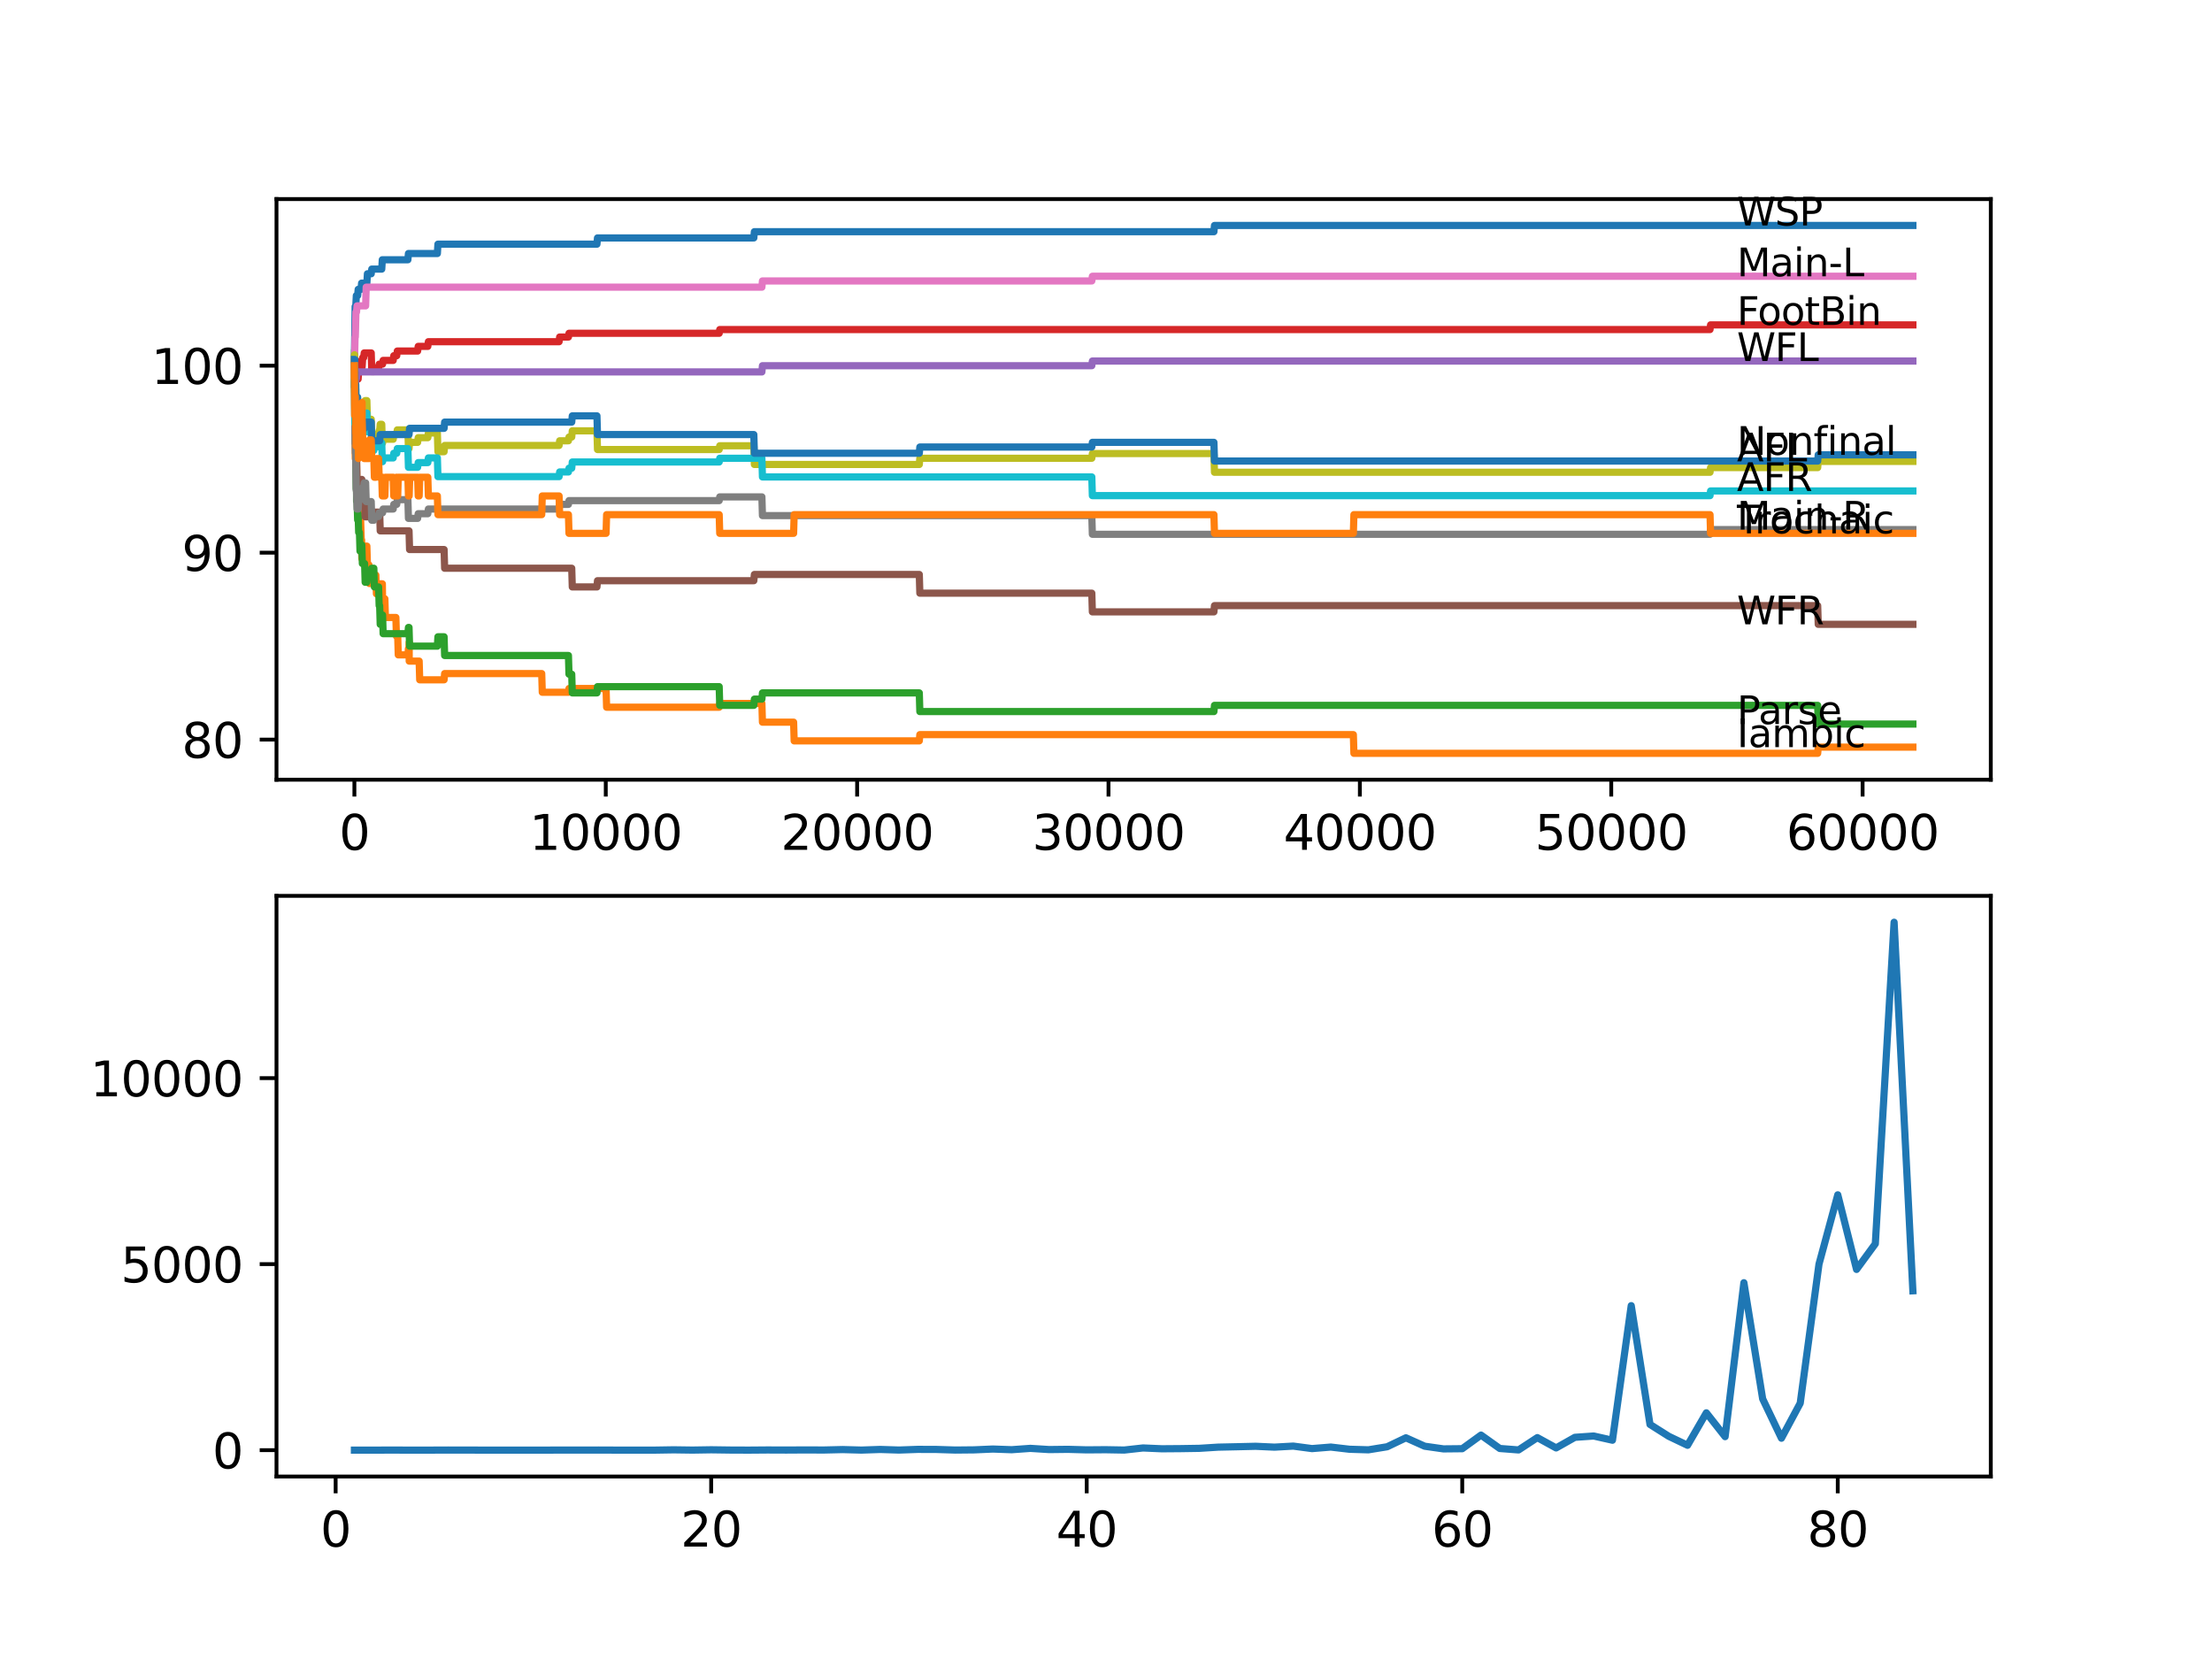 <?xml version="1.0" encoding="utf-8" standalone="no"?>
<!DOCTYPE svg PUBLIC "-//W3C//DTD SVG 1.1//EN"
  "http://www.w3.org/Graphics/SVG/1.1/DTD/svg11.dtd">
<svg xmlns:xlink="http://www.w3.org/1999/xlink" width="460.8pt" height="345.6pt" viewBox="0 0 460.8 345.6" xmlns="http://www.w3.org/2000/svg" version="1.1">
 <defs>
  <style type="text/css">*{stroke-linejoin: round; stroke-linecap: butt}</style>
 </defs>
 <g id="figure_1">
  <g id="patch_1">
   <path d="M 0 345.6 
L 460.8 345.6 
L 460.8 0 
L 0 0 
z
" style="fill: #ffffff"/>
  </g>
  <g id="axes_1">
   <g id="patch_2">
    <path d="M 57.6 162.432 
L 414.72 162.432 
L 414.72 41.472 
L 57.6 41.472 
z
" style="fill: #ffffff"/>
   </g>
   <g id="matplotlib.axis_1">
    <g id="xtick_1">
     <g id="line2d_1">
      <defs>
       <path id="m60eda8f22d" d="M 0 0 
L 0 3.5 
" style="stroke: #000000; stroke-width: 0.8"/>
      </defs>
      <g>
       <use xlink:href="#m60eda8f22d" x="73.827" y="162.432" style="stroke: #000000; stroke-width: 0.8"/>
      </g>
     </g>
     <g id="text_1">
      <!-- 0 -->
      <g transform="translate(70.646 177.03)scale(0.1 -0.1)">
       <defs>
        <path id="DejaVuSans-30" d="M 2034 4250 
Q 1547 4250 1301 3770 
Q 1056 3291 1056 2328 
Q 1056 1369 1301 889 
Q 1547 409 2034 409 
Q 2525 409 2770 889 
Q 3016 1369 3016 2328 
Q 3016 3291 2770 3770 
Q 2525 4250 2034 4250 
z
M 2034 4750 
Q 2819 4750 3233 4129 
Q 3647 3509 3647 2328 
Q 3647 1150 3233 529 
Q 2819 -91 2034 -91 
Q 1250 -91 836 529 
Q 422 1150 422 2328 
Q 422 3509 836 4129 
Q 1250 4750 2034 4750 
z
" transform="scale(0.016)"/>
       </defs>
       <use xlink:href="#DejaVuSans-30"/>
      </g>
     </g>
    </g>
    <g id="xtick_2">
     <g id="line2d_2">
      <g>
       <use xlink:href="#m60eda8f22d" x="126.192" y="162.432" style="stroke: #000000; stroke-width: 0.8"/>
      </g>
     </g>
     <g id="text_2">
      <!-- 10000 -->
      <g transform="translate(110.286 177.03)scale(0.1 -0.1)">
       <defs>
        <path id="DejaVuSans-31" d="M 794 531 
L 1825 531 
L 1825 4091 
L 703 3866 
L 703 4441 
L 1819 4666 
L 2450 4666 
L 2450 531 
L 3481 531 
L 3481 0 
L 794 0 
L 794 531 
z
" transform="scale(0.016)"/>
       </defs>
       <use xlink:href="#DejaVuSans-31"/>
       <use xlink:href="#DejaVuSans-30" x="63.623"/>
       <use xlink:href="#DejaVuSans-30" x="127.246"/>
       <use xlink:href="#DejaVuSans-30" x="190.869"/>
       <use xlink:href="#DejaVuSans-30" x="254.492"/>
      </g>
     </g>
    </g>
    <g id="xtick_3">
     <g id="line2d_3">
      <g>
       <use xlink:href="#m60eda8f22d" x="178.556" y="162.432" style="stroke: #000000; stroke-width: 0.8"/>
      </g>
     </g>
     <g id="text_3">
      <!-- 20000 -->
      <g transform="translate(162.65 177.03)scale(0.1 -0.1)">
       <defs>
        <path id="DejaVuSans-32" d="M 1228 531 
L 3431 531 
L 3431 0 
L 469 0 
L 469 531 
Q 828 903 1448 1529 
Q 2069 2156 2228 2338 
Q 2531 2678 2651 2914 
Q 2772 3150 2772 3378 
Q 2772 3750 2511 3984 
Q 2250 4219 1831 4219 
Q 1534 4219 1204 4116 
Q 875 4013 500 3803 
L 500 4441 
Q 881 4594 1212 4672 
Q 1544 4750 1819 4750 
Q 2544 4750 2975 4387 
Q 3406 4025 3406 3419 
Q 3406 3131 3298 2873 
Q 3191 2616 2906 2266 
Q 2828 2175 2409 1742 
Q 1991 1309 1228 531 
z
" transform="scale(0.016)"/>
       </defs>
       <use xlink:href="#DejaVuSans-32"/>
       <use xlink:href="#DejaVuSans-30" x="63.623"/>
       <use xlink:href="#DejaVuSans-30" x="127.246"/>
       <use xlink:href="#DejaVuSans-30" x="190.869"/>
       <use xlink:href="#DejaVuSans-30" x="254.492"/>
      </g>
     </g>
    </g>
    <g id="xtick_4">
     <g id="line2d_4">
      <g>
       <use xlink:href="#m60eda8f22d" x="230.921" y="162.432" style="stroke: #000000; stroke-width: 0.8"/>
      </g>
     </g>
     <g id="text_4">
      <!-- 30000 -->
      <g transform="translate(215.015 177.03)scale(0.1 -0.1)">
       <defs>
        <path id="DejaVuSans-33" d="M 2597 2516 
Q 3050 2419 3304 2112 
Q 3559 1806 3559 1356 
Q 3559 666 3084 287 
Q 2609 -91 1734 -91 
Q 1441 -91 1130 -33 
Q 819 25 488 141 
L 488 750 
Q 750 597 1062 519 
Q 1375 441 1716 441 
Q 2309 441 2620 675 
Q 2931 909 2931 1356 
Q 2931 1769 2642 2001 
Q 2353 2234 1838 2234 
L 1294 2234 
L 1294 2753 
L 1863 2753 
Q 2328 2753 2575 2939 
Q 2822 3125 2822 3475 
Q 2822 3834 2567 4026 
Q 2313 4219 1838 4219 
Q 1578 4219 1281 4162 
Q 984 4106 628 3988 
L 628 4550 
Q 988 4650 1302 4700 
Q 1616 4750 1894 4750 
Q 2613 4750 3031 4423 
Q 3450 4097 3450 3541 
Q 3450 3153 3228 2886 
Q 3006 2619 2597 2516 
z
" transform="scale(0.016)"/>
       </defs>
       <use xlink:href="#DejaVuSans-33"/>
       <use xlink:href="#DejaVuSans-30" x="63.623"/>
       <use xlink:href="#DejaVuSans-30" x="127.246"/>
       <use xlink:href="#DejaVuSans-30" x="190.869"/>
       <use xlink:href="#DejaVuSans-30" x="254.492"/>
      </g>
     </g>
    </g>
    <g id="xtick_5">
     <g id="line2d_5">
      <g>
       <use xlink:href="#m60eda8f22d" x="283.285" y="162.432" style="stroke: #000000; stroke-width: 0.8"/>
      </g>
     </g>
     <g id="text_5">
      <!-- 40000 -->
      <g transform="translate(267.379 177.03)scale(0.1 -0.1)">
       <defs>
        <path id="DejaVuSans-34" d="M 2419 4116 
L 825 1625 
L 2419 1625 
L 2419 4116 
z
M 2253 4666 
L 3047 4666 
L 3047 1625 
L 3713 1625 
L 3713 1100 
L 3047 1100 
L 3047 0 
L 2419 0 
L 2419 1100 
L 313 1100 
L 313 1709 
L 2253 4666 
z
" transform="scale(0.016)"/>
       </defs>
       <use xlink:href="#DejaVuSans-34"/>
       <use xlink:href="#DejaVuSans-30" x="63.623"/>
       <use xlink:href="#DejaVuSans-30" x="127.246"/>
       <use xlink:href="#DejaVuSans-30" x="190.869"/>
       <use xlink:href="#DejaVuSans-30" x="254.492"/>
      </g>
     </g>
    </g>
    <g id="xtick_6">
     <g id="line2d_6">
      <g>
       <use xlink:href="#m60eda8f22d" x="335.65" y="162.432" style="stroke: #000000; stroke-width: 0.8"/>
      </g>
     </g>
     <g id="text_6">
      <!-- 50000 -->
      <g transform="translate(319.744 177.03)scale(0.1 -0.1)">
       <defs>
        <path id="DejaVuSans-35" d="M 691 4666 
L 3169 4666 
L 3169 4134 
L 1269 4134 
L 1269 2991 
Q 1406 3038 1543 3061 
Q 1681 3084 1819 3084 
Q 2600 3084 3056 2656 
Q 3513 2228 3513 1497 
Q 3513 744 3044 326 
Q 2575 -91 1722 -91 
Q 1428 -91 1123 -41 
Q 819 9 494 109 
L 494 744 
Q 775 591 1075 516 
Q 1375 441 1709 441 
Q 2250 441 2565 725 
Q 2881 1009 2881 1497 
Q 2881 1984 2565 2268 
Q 2250 2553 1709 2553 
Q 1456 2553 1204 2497 
Q 953 2441 691 2322 
L 691 4666 
z
" transform="scale(0.016)"/>
       </defs>
       <use xlink:href="#DejaVuSans-35"/>
       <use xlink:href="#DejaVuSans-30" x="63.623"/>
       <use xlink:href="#DejaVuSans-30" x="127.246"/>
       <use xlink:href="#DejaVuSans-30" x="190.869"/>
       <use xlink:href="#DejaVuSans-30" x="254.492"/>
      </g>
     </g>
    </g>
    <g id="xtick_7">
     <g id="line2d_7">
      <g>
       <use xlink:href="#m60eda8f22d" x="388.014" y="162.432" style="stroke: #000000; stroke-width: 0.8"/>
      </g>
     </g>
     <g id="text_7">
      <!-- 60000 -->
      <g transform="translate(372.108 177.03)scale(0.1 -0.1)">
       <defs>
        <path id="DejaVuSans-36" d="M 2113 2584 
Q 1688 2584 1439 2293 
Q 1191 2003 1191 1497 
Q 1191 994 1439 701 
Q 1688 409 2113 409 
Q 2538 409 2786 701 
Q 3034 994 3034 1497 
Q 3034 2003 2786 2293 
Q 2538 2584 2113 2584 
z
M 3366 4563 
L 3366 3988 
Q 3128 4100 2886 4159 
Q 2644 4219 2406 4219 
Q 1781 4219 1451 3797 
Q 1122 3375 1075 2522 
Q 1259 2794 1537 2939 
Q 1816 3084 2150 3084 
Q 2853 3084 3261 2657 
Q 3669 2231 3669 1497 
Q 3669 778 3244 343 
Q 2819 -91 2113 -91 
Q 1303 -91 875 529 
Q 447 1150 447 2328 
Q 447 3434 972 4092 
Q 1497 4750 2381 4750 
Q 2619 4750 2861 4703 
Q 3103 4656 3366 4563 
z
" transform="scale(0.016)"/>
       </defs>
       <use xlink:href="#DejaVuSans-36"/>
       <use xlink:href="#DejaVuSans-30" x="63.623"/>
       <use xlink:href="#DejaVuSans-30" x="127.246"/>
       <use xlink:href="#DejaVuSans-30" x="190.869"/>
       <use xlink:href="#DejaVuSans-30" x="254.492"/>
      </g>
     </g>
    </g>
   </g>
   <g id="matplotlib.axis_2">
    <g id="ytick_1">
     <g id="line2d_8">
      <defs>
       <path id="mf2289792df" d="M 0 0 
L -3.5 0 
" style="stroke: #000000; stroke-width: 0.8"/>
      </defs>
      <g>
       <use xlink:href="#mf2289792df" x="57.6" y="154.078" style="stroke: #000000; stroke-width: 0.8"/>
      </g>
     </g>
     <g id="text_8">
      <!-- 80 -->
      <g transform="translate(37.875 157.877)scale(0.1 -0.1)">
       <defs>
        <path id="DejaVuSans-38" d="M 2034 2216 
Q 1584 2216 1326 1975 
Q 1069 1734 1069 1313 
Q 1069 891 1326 650 
Q 1584 409 2034 409 
Q 2484 409 2743 651 
Q 3003 894 3003 1313 
Q 3003 1734 2745 1975 
Q 2488 2216 2034 2216 
z
M 1403 2484 
Q 997 2584 770 2862 
Q 544 3141 544 3541 
Q 544 4100 942 4425 
Q 1341 4750 2034 4750 
Q 2731 4750 3128 4425 
Q 3525 4100 3525 3541 
Q 3525 3141 3298 2862 
Q 3072 2584 2669 2484 
Q 3125 2378 3379 2068 
Q 3634 1759 3634 1313 
Q 3634 634 3220 271 
Q 2806 -91 2034 -91 
Q 1263 -91 848 271 
Q 434 634 434 1313 
Q 434 1759 690 2068 
Q 947 2378 1403 2484 
z
M 1172 3481 
Q 1172 3119 1398 2916 
Q 1625 2713 2034 2713 
Q 2441 2713 2670 2916 
Q 2900 3119 2900 3481 
Q 2900 3844 2670 4047 
Q 2441 4250 2034 4250 
Q 1625 4250 1398 4047 
Q 1172 3844 1172 3481 
z
" transform="scale(0.016)"/>
       </defs>
       <use xlink:href="#DejaVuSans-38"/>
       <use xlink:href="#DejaVuSans-30" x="63.623"/>
      </g>
     </g>
    </g>
    <g id="ytick_2">
     <g id="line2d_9">
      <g>
       <use xlink:href="#mf2289792df" x="57.6" y="115.129" style="stroke: #000000; stroke-width: 0.8"/>
      </g>
     </g>
     <g id="text_9">
      <!-- 90 -->
      <g transform="translate(37.875 118.929)scale(0.1 -0.1)">
       <defs>
        <path id="DejaVuSans-39" d="M 703 97 
L 703 672 
Q 941 559 1184 500 
Q 1428 441 1663 441 
Q 2288 441 2617 861 
Q 2947 1281 2994 2138 
Q 2813 1869 2534 1725 
Q 2256 1581 1919 1581 
Q 1219 1581 811 2004 
Q 403 2428 403 3163 
Q 403 3881 828 4315 
Q 1253 4750 1959 4750 
Q 2769 4750 3195 4129 
Q 3622 3509 3622 2328 
Q 3622 1225 3098 567 
Q 2575 -91 1691 -91 
Q 1453 -91 1209 -44 
Q 966 3 703 97 
z
M 1959 2075 
Q 2384 2075 2632 2365 
Q 2881 2656 2881 3163 
Q 2881 3666 2632 3958 
Q 2384 4250 1959 4250 
Q 1534 4250 1286 3958 
Q 1038 3666 1038 3163 
Q 1038 2656 1286 2365 
Q 1534 2075 1959 2075 
z
" transform="scale(0.016)"/>
       </defs>
       <use xlink:href="#DejaVuSans-39"/>
       <use xlink:href="#DejaVuSans-30" x="63.623"/>
      </g>
     </g>
    </g>
    <g id="ytick_3">
     <g id="line2d_10">
      <g>
       <use xlink:href="#mf2289792df" x="57.6" y="76.181" style="stroke: #000000; stroke-width: 0.8"/>
      </g>
     </g>
     <g id="text_10">
      <!-- 100 -->
      <g transform="translate(31.512 79.981)scale(0.1 -0.1)">
       <use xlink:href="#DejaVuSans-31"/>
       <use xlink:href="#DejaVuSans-30" x="63.623"/>
       <use xlink:href="#DejaVuSans-30" x="127.246"/>
      </g>
     </g>
    </g>
   </g>
   <g id="line2d_11">
    <path d="M 73.833 74.883 
L 73.985 63.848 
L 74.115 63.848 
L 74.231 61.576 
L 74.503 61.576 
L 74.618 60.277 
L 75.215 60.277 
L 75.33 58.979 
L 76.425 58.979 
L 76.54 57.032 
L 77.331 57.032 
L 77.446 56.058 
L 79.525 56.058 
L 79.64 54.111 
L 84.971 54.111 
L 85.086 52.812 
L 91.113 52.812 
L 91.228 50.865 
L 124.354 50.865 
L 124.469 49.567 
L 157.035 49.567 
L 157.15 48.268 
L 252.883 48.268 
L 252.998 46.97 
L 398.487 46.97 
L 398.487 46.97 
" clip-path="url(#p384f016dff)" style="fill: none; stroke: #1f77b4; stroke-width: 1.5; stroke-linecap: square"/>
   </g>
   <g id="line2d_12">
    <path d="M 73.833 76.181 
L 73.848 74.883 
L 73.89 84.62 
L 73.896 84.62 
L 74.021 95.526 
L 74.068 95.526 
L 74.131 92.929 
L 74.136 96.824 
L 74.173 95.85 
L 74.267 95.85 
L 74.383 102.341 
L 74.602 102.341 
L 74.66 101.563 
L 74.665 105.457 
L 74.692 105.457 
L 74.817 105.457 
L 74.88 109.352 
L 74.932 108.573 
L 75.131 108.573 
L 75.247 112.468 
L 75.33 112.468 
L 75.372 116.363 
L 75.44 115.065 
L 75.953 115.065 
L 76.069 113.766 
L 76.425 113.766 
L 76.54 117.661 
L 76.849 117.661 
L 76.964 121.556 
L 77.331 121.556 
L 77.446 120.582 
L 77.875 120.582 
L 77.99 119.803 
L 78.299 119.803 
L 78.415 123.698 
L 78.87 123.698 
L 78.985 122.919 
L 79.09 122.919 
L 79.205 121.621 
L 79.65 121.621 
L 79.698 125.516 
L 79.766 124.737 
L 80.174 124.737 
L 80.289 128.631 
L 82.468 128.631 
L 82.583 132.526 
L 82.85 132.526 
L 82.965 136.421 
L 84.971 136.421 
L 85.086 135.123 
L 85.206 135.123 
L 85.238 133.825 
L 85.243 137.719 
L 85.306 137.719 
L 87.317 137.719 
L 87.432 141.614 
L 92.511 141.614 
L 92.626 140.316 
L 112.85 140.316 
L 112.965 144.211 
L 118.416 144.211 
L 118.531 143.432 
L 126.255 143.432 
L 126.37 147.327 
L 149.819 147.327 
L 149.934 146.548 
L 158.716 146.548 
L 158.831 150.442 
L 165.324 150.442 
L 165.439 154.337 
L 191.506 154.337 
L 191.621 153.039 
L 281.929 153.039 
L 282.044 156.934 
L 378.657 156.934 
L 378.772 155.636 
L 398.487 155.636 
L 398.487 155.636 
" clip-path="url(#p384f016dff)" style="fill: none; stroke: #ff7f0e; stroke-width: 1.5; stroke-linecap: square"/>
   </g>
   <g id="line2d_13">
    <path d="M 73.833 76.181 
L 73.854 76.181 
L 73.89 72.936 
L 73.932 82.024 
L 73.937 82.024 
L 73.953 82.024 
L 74.074 92.41 
L 74.089 92.41 
L 74.21 101.822 
L 74.267 101.822 
L 74.278 100.524 
L 74.283 104.419 
L 74.367 104.419 
L 74.393 104.419 
L 74.503 108.314 
L 74.602 107.015 
L 74.718 110.91 
L 74.88 110.91 
L 74.995 114.805 
L 75.215 114.805 
L 75.33 113.507 
L 75.372 113.507 
L 75.487 117.401 
L 75.953 117.401 
L 76.069 121.296 
L 76.425 121.296 
L 76.54 119.349 
L 77.331 119.349 
L 77.446 118.375 
L 77.875 118.375 
L 77.99 122.27 
L 78.87 122.27 
L 78.985 126.165 
L 79.09 126.165 
L 79.205 130.06 
L 79.525 130.06 
L 79.64 128.112 
L 79.698 128.112 
L 79.813 132.007 
L 84.971 132.007 
L 85.086 130.709 
L 85.206 130.709 
L 85.321 134.604 
L 91.113 134.604 
L 91.228 132.656 
L 92.511 132.656 
L 92.626 136.551 
L 118.416 136.551 
L 118.531 140.446 
L 119.102 140.446 
L 119.217 144.341 
L 124.354 144.341 
L 124.469 143.042 
L 149.819 143.042 
L 149.934 146.937 
L 157.035 146.937 
L 157.15 145.639 
L 158.716 145.639 
L 158.831 144.341 
L 191.506 144.341 
L 191.621 148.235 
L 252.883 148.235 
L 252.998 146.937 
L 378.657 146.937 
L 378.772 150.832 
L 398.487 150.832 
L 398.487 150.832 
" clip-path="url(#p384f016dff)" style="fill: none; stroke: #2ca02c; stroke-width: 1.5; stroke-linecap: square"/>
   </g>
   <g id="line2d_14">
    <path d="M 73.833 76.181 
L 73.848 76.181 
L 73.875 75.208 
L 73.88 79.102 
L 73.958 76.051 
L 74.006 76.051 
L 74.121 75.078 
L 74.163 75.078 
L 74.278 78.973 
L 74.602 78.973 
L 74.723 77.22 
L 74.88 77.22 
L 74.995 76.441 
L 75.435 76.441 
L 75.556 74.494 
L 75.76 74.494 
L 75.875 73.52 
L 77.331 73.52 
L 77.446 77.415 
L 77.875 77.415 
L 77.99 76.636 
L 78.87 76.636 
L 78.985 75.857 
L 79.698 75.857 
L 79.813 75.078 
L 81.913 75.078 
L 82.028 74.104 
L 82.646 74.104 
L 82.761 73.13 
L 87.002 73.13 
L 87.118 72.157 
L 89.123 72.157 
L 89.238 71.183 
L 116.468 71.183 
L 116.583 70.209 
L 118.416 70.209 
L 118.531 69.43 
L 149.819 69.43 
L 149.934 68.651 
L 356.229 68.651 
L 356.344 67.678 
L 398.487 67.678 
L 398.487 67.678 
" clip-path="url(#p384f016dff)" style="fill: none; stroke: #d62728; stroke-width: 1.5; stroke-linecap: square"/>
   </g>
   <g id="line2d_15">
    <path d="M 73.833 76.181 
L 73.901 76.181 
L 74.016 80.076 
L 74.131 78.778 
L 74.267 78.778 
L 74.383 77.48 
L 158.716 77.48 
L 158.831 76.181 
L 227.444 76.181 
L 227.559 75.208 
L 398.487 75.208 
L 398.487 75.208 
" clip-path="url(#p384f016dff)" style="fill: none; stroke: #9467bd; stroke-width: 1.5; stroke-linecap: square"/>
   </g>
   <g id="line2d_16">
    <path d="M 73.833 80.076 
L 73.906 80.076 
L 73.927 77.48 
L 73.964 89.164 
L 73.979 89.164 
L 74.115 89.164 
L 74.131 87.866 
L 74.189 94.682 
L 74.199 94.682 
L 74.278 94.682 
L 74.398 102.471 
L 74.503 102.471 
L 74.618 101.173 
L 75.215 101.173 
L 75.33 99.875 
L 75.372 99.875 
L 75.487 103.77 
L 75.953 103.77 
L 76.069 107.664 
L 77.331 107.664 
L 77.446 106.691 
L 79.09 106.691 
L 79.205 110.586 
L 85.206 110.586 
L 85.321 114.48 
L 92.511 114.48 
L 92.626 118.375 
L 119.102 118.375 
L 119.217 122.27 
L 124.354 122.27 
L 124.469 120.972 
L 157.035 120.972 
L 157.15 119.673 
L 191.506 119.673 
L 191.621 123.568 
L 227.444 123.568 
L 227.559 127.463 
L 252.883 127.463 
L 252.998 126.165 
L 378.657 126.165 
L 378.772 130.06 
L 398.487 130.06 
L 398.487 130.06 
" clip-path="url(#p384f016dff)" style="fill: none; stroke: #8c564b; stroke-width: 1.5; stroke-linecap: square"/>
   </g>
   <g id="line2d_17">
    <path d="M 73.833 76.181 
L 73.964 70.209 
L 74.016 70.209 
L 74.147 65.016 
L 74.267 65.016 
L 74.383 63.718 
L 76.168 63.718 
L 76.283 59.823 
L 158.716 59.823 
L 158.831 58.525 
L 227.444 58.525 
L 227.559 57.551 
L 398.487 57.551 
L 398.487 57.551 
" clip-path="url(#p384f016dff)" style="fill: none; stroke: #e377c2; stroke-width: 1.5; stroke-linecap: square"/>
   </g>
   <g id="line2d_18">
    <path d="M 73.833 76.181 
L 73.958 92.41 
L 73.964 91.436 
L 74.006 91.436 
L 74.016 90.462 
L 74.021 94.357 
L 74.084 94.357 
L 74.205 102.147 
L 74.267 102.147 
L 74.383 106.042 
L 74.602 106.042 
L 74.723 104.289 
L 74.88 104.289 
L 74.995 103.51 
L 75.435 103.51 
L 75.556 101.563 
L 75.76 101.563 
L 75.875 100.589 
L 76.168 100.589 
L 76.283 104.484 
L 77.331 104.484 
L 77.446 108.378 
L 77.875 108.378 
L 77.99 107.599 
L 78.87 107.599 
L 78.985 106.821 
L 79.698 106.821 
L 79.813 106.042 
L 81.913 106.042 
L 82.028 105.068 
L 82.646 105.068 
L 82.761 104.094 
L 84.971 104.094 
L 85.086 107.989 
L 87.002 107.989 
L 87.118 107.015 
L 89.123 107.015 
L 89.238 106.042 
L 116.468 106.042 
L 116.583 105.068 
L 118.416 105.068 
L 118.531 104.289 
L 149.819 104.289 
L 149.934 103.51 
L 158.716 103.51 
L 158.831 107.405 
L 227.444 107.405 
L 227.559 111.3 
L 356.229 111.3 
L 356.344 110.326 
L 398.487 110.326 
L 398.487 110.326 
" clip-path="url(#p384f016dff)" style="fill: none; stroke: #7f7f7f; stroke-width: 1.5; stroke-linecap: square"/>
   </g>
   <g id="line2d_19">
    <path d="M 73.833 74.883 
L 73.848 74.883 
L 73.854 73.909 
L 73.88 81.699 
L 73.906 80.401 
L 73.927 88.19 
L 74.021 83.711 
L 74.068 83.711 
L 74.115 81.115 
L 74.121 85.01 
L 74.163 83.711 
L 74.184 87.606 
L 74.273 86.308 
L 74.278 86.308 
L 74.398 83.711 
L 74.503 83.711 
L 74.602 87.606 
L 74.618 86.827 
L 74.733 85.853 
L 74.88 85.853 
L 74.995 85.074 
L 75.215 85.074 
L 75.33 88.969 
L 75.372 88.969 
L 75.493 85.724 
L 75.76 85.724 
L 75.875 84.75 
L 75.953 84.75 
L 76.069 83.452 
L 76.425 83.452 
L 76.54 87.346 
L 77.331 87.346 
L 77.446 91.241 
L 77.875 91.241 
L 77.99 90.462 
L 78.87 90.462 
L 78.985 89.683 
L 79.09 89.683 
L 79.205 88.385 
L 79.525 88.385 
L 79.64 92.28 
L 79.698 92.28 
L 79.813 91.501 
L 81.913 91.501 
L 82.028 90.527 
L 82.646 90.527 
L 82.761 89.554 
L 84.971 89.554 
L 85.086 93.448 
L 85.206 93.448 
L 85.321 92.15 
L 87.002 92.15 
L 87.118 91.176 
L 89.123 91.176 
L 89.238 90.203 
L 91.113 90.203 
L 91.228 94.097 
L 92.511 94.097 
L 92.626 92.799 
L 116.468 92.799 
L 116.583 91.825 
L 118.416 91.825 
L 118.531 91.047 
L 119.102 91.047 
L 119.217 89.748 
L 124.354 89.748 
L 124.469 93.643 
L 149.819 93.643 
L 149.934 92.864 
L 157.035 92.864 
L 157.15 96.759 
L 191.506 96.759 
L 191.621 95.461 
L 227.444 95.461 
L 227.559 94.487 
L 252.883 94.487 
L 252.998 98.382 
L 356.229 98.382 
L 356.344 97.408 
L 378.657 97.408 
L 378.772 96.11 
L 398.487 96.11 
L 398.487 96.11 
" clip-path="url(#p384f016dff)" style="fill: none; stroke: #bcbd22; stroke-width: 1.5; stroke-linecap: square"/>
   </g>
   <g id="line2d_20">
    <path d="M 73.833 80.076 
L 73.848 80.076 
L 73.854 79.102 
L 73.911 88.19 
L 73.927 88.19 
L 74.016 83.711 
L 74.037 87.606 
L 74.068 87.606 
L 74.163 85.01 
L 74.168 88.904 
L 74.173 88.904 
L 74.267 88.904 
L 74.383 92.799 
L 74.393 92.799 
L 74.508 91.501 
L 74.602 91.501 
L 74.723 89.748 
L 74.88 89.748 
L 74.995 88.969 
L 75.435 88.969 
L 75.556 87.022 
L 75.76 87.022 
L 75.875 86.048 
L 76.425 86.048 
L 76.54 89.943 
L 77.331 89.943 
L 77.446 93.838 
L 77.875 93.838 
L 77.99 93.059 
L 78.87 93.059 
L 78.985 92.28 
L 79.525 92.28 
L 79.64 96.175 
L 79.698 96.175 
L 79.813 95.396 
L 81.913 95.396 
L 82.028 94.422 
L 82.646 94.422 
L 82.761 93.448 
L 84.971 93.448 
L 85.086 97.343 
L 87.002 97.343 
L 87.118 96.369 
L 89.123 96.369 
L 89.238 95.396 
L 91.113 95.396 
L 91.228 99.291 
L 116.468 99.291 
L 116.583 98.317 
L 118.416 98.317 
L 118.531 97.538 
L 119.102 97.538 
L 119.217 96.24 
L 149.819 96.24 
L 149.934 95.461 
L 158.716 95.461 
L 158.831 99.355 
L 227.444 99.355 
L 227.559 103.25 
L 356.229 103.25 
L 356.344 102.277 
L 398.487 102.277 
L 398.487 102.277 
" clip-path="url(#p384f016dff)" style="fill: none; stroke: #17becf; stroke-width: 1.5; stroke-linecap: square"/>
   </g>
   <g id="line2d_21">
    <path d="M 73.833 74.883 
L 73.906 74.883 
L 73.927 82.673 
L 74.021 80.141 
L 74.115 80.141 
L 74.184 86.632 
L 74.231 85.334 
L 74.278 85.334 
L 74.398 82.738 
L 74.503 82.738 
L 74.618 86.632 
L 75.215 86.632 
L 75.33 90.527 
L 75.372 90.527 
L 75.487 89.229 
L 75.953 89.229 
L 76.069 87.931 
L 77.331 87.931 
L 77.446 91.825 
L 79.09 91.825 
L 79.205 90.527 
L 85.206 90.527 
L 85.321 89.229 
L 92.511 89.229 
L 92.626 87.931 
L 119.102 87.931 
L 119.217 86.632 
L 124.354 86.632 
L 124.469 90.527 
L 157.035 90.527 
L 157.15 94.422 
L 191.506 94.422 
L 191.621 93.124 
L 227.444 93.124 
L 227.559 92.15 
L 252.883 92.15 
L 252.998 96.045 
L 378.657 96.045 
L 378.772 94.747 
L 398.487 94.747 
L 398.487 94.747 
" clip-path="url(#p384f016dff)" style="fill: none; stroke: #1f77b4; stroke-width: 1.5; stroke-linecap: square"/>
   </g>
   <g id="line2d_22">
    <path d="M 73.833 76.181 
L 73.885 86.567 
L 73.948 82.543 
L 74.006 82.543 
L 74.126 90.332 
L 74.131 90.332 
L 74.163 89.034 
L 74.168 92.929 
L 74.236 91.631 
L 74.377 91.631 
L 74.493 87.736 
L 74.602 87.736 
L 74.66 95.526 
L 74.718 91.631 
L 74.817 91.631 
L 74.88 87.736 
L 74.927 91.631 
L 75.131 91.631 
L 75.247 87.736 
L 75.33 87.736 
L 75.435 83.841 
L 75.44 87.736 
L 75.451 87.736 
L 75.566 91.631 
L 75.76 91.631 
L 75.875 95.526 
L 76.849 95.526 
L 76.964 91.631 
L 77.331 91.631 
L 77.446 95.526 
L 77.875 95.526 
L 77.99 99.42 
L 78.299 99.42 
L 78.415 95.526 
L 78.87 95.526 
L 78.985 99.42 
L 79.525 99.42 
L 79.64 103.315 
L 79.65 103.315 
L 79.698 99.42 
L 79.76 103.315 
L 80.174 103.315 
L 80.289 99.42 
L 81.913 99.42 
L 82.028 103.315 
L 82.468 103.315 
L 82.583 99.42 
L 82.646 99.42 
L 82.761 103.315 
L 82.85 103.315 
L 82.965 99.42 
L 84.971 99.42 
L 85.086 103.315 
L 85.238 103.315 
L 85.353 99.42 
L 87.002 99.42 
L 87.118 103.315 
L 87.317 103.315 
L 87.432 99.42 
L 89.123 99.42 
L 89.238 103.315 
L 91.113 103.315 
L 91.228 107.21 
L 112.85 107.21 
L 112.965 103.315 
L 116.468 103.315 
L 116.583 107.21 
L 118.416 107.21 
L 118.531 111.105 
L 126.255 111.105 
L 126.37 107.21 
L 149.819 107.21 
L 149.934 111.105 
L 165.324 111.105 
L 165.439 107.21 
L 252.883 107.21 
L 252.998 111.105 
L 281.929 111.105 
L 282.044 107.21 
L 356.229 107.21 
L 356.344 111.105 
L 398.487 111.105 
L 398.487 111.105 
" clip-path="url(#p384f016dff)" style="fill: none; stroke: #ff7f0e; stroke-width: 1.5; stroke-linecap: square"/>
   </g>
   <g id="patch_3">
    <path d="M 57.6 162.432 
L 57.6 41.472 
" style="fill: none; stroke: #000000; stroke-width: 0.8; stroke-linejoin: miter; stroke-linecap: square"/>
   </g>
   <g id="patch_4">
    <path d="M 414.72 162.432 
L 414.72 41.472 
" style="fill: none; stroke: #000000; stroke-width: 0.8; stroke-linejoin: miter; stroke-linecap: square"/>
   </g>
   <g id="patch_5">
    <path d="M 57.6 162.432 
L 414.72 162.432 
" style="fill: none; stroke: #000000; stroke-width: 0.8; stroke-linejoin: miter; stroke-linecap: square"/>
   </g>
   <g id="patch_6">
    <path d="M 57.6 41.472 
L 414.72 41.472 
" style="fill: none; stroke: #000000; stroke-width: 0.8; stroke-linejoin: miter; stroke-linecap: square"/>
   </g>
   <g id="text_11">
    <!-- WSP -->
    <g transform="translate(361.832 46.97)scale(0.08 -0.08)">
     <defs>
      <path id="DejaVuSans-57" d="M 213 4666 
L 850 4666 
L 1831 722 
L 2809 4666 
L 3519 4666 
L 4500 722 
L 5478 4666 
L 6119 4666 
L 4947 0 
L 4153 0 
L 3169 4050 
L 2175 0 
L 1381 0 
L 213 4666 
z
" transform="scale(0.016)"/>
      <path id="DejaVuSans-53" d="M 3425 4513 
L 3425 3897 
Q 3066 4069 2747 4153 
Q 2428 4238 2131 4238 
Q 1616 4238 1336 4038 
Q 1056 3838 1056 3469 
Q 1056 3159 1242 3001 
Q 1428 2844 1947 2747 
L 2328 2669 
Q 3034 2534 3370 2195 
Q 3706 1856 3706 1288 
Q 3706 609 3251 259 
Q 2797 -91 1919 -91 
Q 1588 -91 1214 -16 
Q 841 59 441 206 
L 441 856 
Q 825 641 1194 531 
Q 1563 422 1919 422 
Q 2459 422 2753 634 
Q 3047 847 3047 1241 
Q 3047 1584 2836 1778 
Q 2625 1972 2144 2069 
L 1759 2144 
Q 1053 2284 737 2584 
Q 422 2884 422 3419 
Q 422 4038 858 4394 
Q 1294 4750 2059 4750 
Q 2388 4750 2728 4690 
Q 3069 4631 3425 4513 
z
" transform="scale(0.016)"/>
      <path id="DejaVuSans-50" d="M 1259 4147 
L 1259 2394 
L 2053 2394 
Q 2494 2394 2734 2622 
Q 2975 2850 2975 3272 
Q 2975 3691 2734 3919 
Q 2494 4147 2053 4147 
L 1259 4147 
z
M 628 4666 
L 2053 4666 
Q 2838 4666 3239 4311 
Q 3641 3956 3641 3272 
Q 3641 2581 3239 2228 
Q 2838 1875 2053 1875 
L 1259 1875 
L 1259 0 
L 628 0 
L 628 4666 
z
" transform="scale(0.016)"/>
     </defs>
     <use xlink:href="#DejaVuSans-57"/>
     <use xlink:href="#DejaVuSans-53" x="98.877"/>
     <use xlink:href="#DejaVuSans-50" x="162.354"/>
    </g>
   </g>
   <g id="text_12">
    <!-- Iambic -->
    <g transform="translate(361.832 155.636)scale(0.08 -0.08)">
     <defs>
      <path id="DejaVuSans-49" d="M 628 4666 
L 1259 4666 
L 1259 0 
L 628 0 
L 628 4666 
z
" transform="scale(0.016)"/>
      <path id="DejaVuSans-61" d="M 2194 1759 
Q 1497 1759 1228 1600 
Q 959 1441 959 1056 
Q 959 750 1161 570 
Q 1363 391 1709 391 
Q 2188 391 2477 730 
Q 2766 1069 2766 1631 
L 2766 1759 
L 2194 1759 
z
M 3341 1997 
L 3341 0 
L 2766 0 
L 2766 531 
Q 2569 213 2275 61 
Q 1981 -91 1556 -91 
Q 1019 -91 701 211 
Q 384 513 384 1019 
Q 384 1609 779 1909 
Q 1175 2209 1959 2209 
L 2766 2209 
L 2766 2266 
Q 2766 2663 2505 2880 
Q 2244 3097 1772 3097 
Q 1472 3097 1187 3025 
Q 903 2953 641 2809 
L 641 3341 
Q 956 3463 1253 3523 
Q 1550 3584 1831 3584 
Q 2591 3584 2966 3190 
Q 3341 2797 3341 1997 
z
" transform="scale(0.016)"/>
      <path id="DejaVuSans-6d" d="M 3328 2828 
Q 3544 3216 3844 3400 
Q 4144 3584 4550 3584 
Q 5097 3584 5394 3201 
Q 5691 2819 5691 2113 
L 5691 0 
L 5113 0 
L 5113 2094 
Q 5113 2597 4934 2840 
Q 4756 3084 4391 3084 
Q 3944 3084 3684 2787 
Q 3425 2491 3425 1978 
L 3425 0 
L 2847 0 
L 2847 2094 
Q 2847 2600 2669 2842 
Q 2491 3084 2119 3084 
Q 1678 3084 1418 2786 
Q 1159 2488 1159 1978 
L 1159 0 
L 581 0 
L 581 3500 
L 1159 3500 
L 1159 2956 
Q 1356 3278 1631 3431 
Q 1906 3584 2284 3584 
Q 2666 3584 2933 3390 
Q 3200 3197 3328 2828 
z
" transform="scale(0.016)"/>
      <path id="DejaVuSans-62" d="M 3116 1747 
Q 3116 2381 2855 2742 
Q 2594 3103 2138 3103 
Q 1681 3103 1420 2742 
Q 1159 2381 1159 1747 
Q 1159 1113 1420 752 
Q 1681 391 2138 391 
Q 2594 391 2855 752 
Q 3116 1113 3116 1747 
z
M 1159 2969 
Q 1341 3281 1617 3432 
Q 1894 3584 2278 3584 
Q 2916 3584 3314 3078 
Q 3713 2572 3713 1747 
Q 3713 922 3314 415 
Q 2916 -91 2278 -91 
Q 1894 -91 1617 61 
Q 1341 213 1159 525 
L 1159 0 
L 581 0 
L 581 4863 
L 1159 4863 
L 1159 2969 
z
" transform="scale(0.016)"/>
      <path id="DejaVuSans-69" d="M 603 3500 
L 1178 3500 
L 1178 0 
L 603 0 
L 603 3500 
z
M 603 4863 
L 1178 4863 
L 1178 4134 
L 603 4134 
L 603 4863 
z
" transform="scale(0.016)"/>
      <path id="DejaVuSans-63" d="M 3122 3366 
L 3122 2828 
Q 2878 2963 2633 3030 
Q 2388 3097 2138 3097 
Q 1578 3097 1268 2742 
Q 959 2388 959 1747 
Q 959 1106 1268 751 
Q 1578 397 2138 397 
Q 2388 397 2633 464 
Q 2878 531 3122 666 
L 3122 134 
Q 2881 22 2623 -34 
Q 2366 -91 2075 -91 
Q 1284 -91 818 406 
Q 353 903 353 1747 
Q 353 2603 823 3093 
Q 1294 3584 2113 3584 
Q 2378 3584 2631 3529 
Q 2884 3475 3122 3366 
z
" transform="scale(0.016)"/>
     </defs>
     <use xlink:href="#DejaVuSans-49"/>
     <use xlink:href="#DejaVuSans-61" x="29.492"/>
     <use xlink:href="#DejaVuSans-6d" x="90.771"/>
     <use xlink:href="#DejaVuSans-62" x="188.184"/>
     <use xlink:href="#DejaVuSans-69" x="251.66"/>
     <use xlink:href="#DejaVuSans-63" x="279.443"/>
    </g>
   </g>
   <g id="text_13">
    <!-- Parse -->
    <g transform="translate(361.832 150.832)scale(0.08 -0.08)">
     <defs>
      <path id="DejaVuSans-72" d="M 2631 2963 
Q 2534 3019 2420 3045 
Q 2306 3072 2169 3072 
Q 1681 3072 1420 2755 
Q 1159 2438 1159 1844 
L 1159 0 
L 581 0 
L 581 3500 
L 1159 3500 
L 1159 2956 
Q 1341 3275 1631 3429 
Q 1922 3584 2338 3584 
Q 2397 3584 2469 3576 
Q 2541 3569 2628 3553 
L 2631 2963 
z
" transform="scale(0.016)"/>
      <path id="DejaVuSans-73" d="M 2834 3397 
L 2834 2853 
Q 2591 2978 2328 3040 
Q 2066 3103 1784 3103 
Q 1356 3103 1142 2972 
Q 928 2841 928 2578 
Q 928 2378 1081 2264 
Q 1234 2150 1697 2047 
L 1894 2003 
Q 2506 1872 2764 1633 
Q 3022 1394 3022 966 
Q 3022 478 2636 193 
Q 2250 -91 1575 -91 
Q 1294 -91 989 -36 
Q 684 19 347 128 
L 347 722 
Q 666 556 975 473 
Q 1284 391 1588 391 
Q 1994 391 2212 530 
Q 2431 669 2431 922 
Q 2431 1156 2273 1281 
Q 2116 1406 1581 1522 
L 1381 1569 
Q 847 1681 609 1914 
Q 372 2147 372 2553 
Q 372 3047 722 3315 
Q 1072 3584 1716 3584 
Q 2034 3584 2315 3537 
Q 2597 3491 2834 3397 
z
" transform="scale(0.016)"/>
      <path id="DejaVuSans-65" d="M 3597 1894 
L 3597 1613 
L 953 1613 
Q 991 1019 1311 708 
Q 1631 397 2203 397 
Q 2534 397 2845 478 
Q 3156 559 3463 722 
L 3463 178 
Q 3153 47 2828 -22 
Q 2503 -91 2169 -91 
Q 1331 -91 842 396 
Q 353 884 353 1716 
Q 353 2575 817 3079 
Q 1281 3584 2069 3584 
Q 2775 3584 3186 3129 
Q 3597 2675 3597 1894 
z
M 3022 2063 
Q 3016 2534 2758 2815 
Q 2500 3097 2075 3097 
Q 1594 3097 1305 2825 
Q 1016 2553 972 2059 
L 3022 2063 
z
" transform="scale(0.016)"/>
     </defs>
     <use xlink:href="#DejaVuSans-50"/>
     <use xlink:href="#DejaVuSans-61" x="55.803"/>
     <use xlink:href="#DejaVuSans-72" x="117.082"/>
     <use xlink:href="#DejaVuSans-73" x="158.195"/>
     <use xlink:href="#DejaVuSans-65" x="210.295"/>
    </g>
   </g>
   <g id="text_14">
    <!-- FootBin -->
    <g transform="translate(361.832 67.678)scale(0.08 -0.08)">
     <defs>
      <path id="DejaVuSans-46" d="M 628 4666 
L 3309 4666 
L 3309 4134 
L 1259 4134 
L 1259 2759 
L 3109 2759 
L 3109 2228 
L 1259 2228 
L 1259 0 
L 628 0 
L 628 4666 
z
" transform="scale(0.016)"/>
      <path id="DejaVuSans-6f" d="M 1959 3097 
Q 1497 3097 1228 2736 
Q 959 2375 959 1747 
Q 959 1119 1226 758 
Q 1494 397 1959 397 
Q 2419 397 2687 759 
Q 2956 1122 2956 1747 
Q 2956 2369 2687 2733 
Q 2419 3097 1959 3097 
z
M 1959 3584 
Q 2709 3584 3137 3096 
Q 3566 2609 3566 1747 
Q 3566 888 3137 398 
Q 2709 -91 1959 -91 
Q 1206 -91 779 398 
Q 353 888 353 1747 
Q 353 2609 779 3096 
Q 1206 3584 1959 3584 
z
" transform="scale(0.016)"/>
      <path id="DejaVuSans-74" d="M 1172 4494 
L 1172 3500 
L 2356 3500 
L 2356 3053 
L 1172 3053 
L 1172 1153 
Q 1172 725 1289 603 
Q 1406 481 1766 481 
L 2356 481 
L 2356 0 
L 1766 0 
Q 1100 0 847 248 
Q 594 497 594 1153 
L 594 3053 
L 172 3053 
L 172 3500 
L 594 3500 
L 594 4494 
L 1172 4494 
z
" transform="scale(0.016)"/>
      <path id="DejaVuSans-42" d="M 1259 2228 
L 1259 519 
L 2272 519 
Q 2781 519 3026 730 
Q 3272 941 3272 1375 
Q 3272 1813 3026 2020 
Q 2781 2228 2272 2228 
L 1259 2228 
z
M 1259 4147 
L 1259 2741 
L 2194 2741 
Q 2656 2741 2882 2914 
Q 3109 3088 3109 3444 
Q 3109 3797 2882 3972 
Q 2656 4147 2194 4147 
L 1259 4147 
z
M 628 4666 
L 2241 4666 
Q 2963 4666 3353 4366 
Q 3744 4066 3744 3513 
Q 3744 3084 3544 2831 
Q 3344 2578 2956 2516 
Q 3422 2416 3680 2098 
Q 3938 1781 3938 1306 
Q 3938 681 3513 340 
Q 3088 0 2303 0 
L 628 0 
L 628 4666 
z
" transform="scale(0.016)"/>
      <path id="DejaVuSans-6e" d="M 3513 2113 
L 3513 0 
L 2938 0 
L 2938 2094 
Q 2938 2591 2744 2837 
Q 2550 3084 2163 3084 
Q 1697 3084 1428 2787 
Q 1159 2491 1159 1978 
L 1159 0 
L 581 0 
L 581 3500 
L 1159 3500 
L 1159 2956 
Q 1366 3272 1645 3428 
Q 1925 3584 2291 3584 
Q 2894 3584 3203 3211 
Q 3513 2838 3513 2113 
z
" transform="scale(0.016)"/>
     </defs>
     <use xlink:href="#DejaVuSans-46"/>
     <use xlink:href="#DejaVuSans-6f" x="53.895"/>
     <use xlink:href="#DejaVuSans-6f" x="115.076"/>
     <use xlink:href="#DejaVuSans-74" x="176.258"/>
     <use xlink:href="#DejaVuSans-42" x="215.467"/>
     <use xlink:href="#DejaVuSans-69" x="284.07"/>
     <use xlink:href="#DejaVuSans-6e" x="311.854"/>
    </g>
   </g>
   <g id="text_15">
    <!-- WFL -->
    <g transform="translate(361.832 75.208)scale(0.08 -0.08)">
     <defs>
      <path id="DejaVuSans-4c" d="M 628 4666 
L 1259 4666 
L 1259 531 
L 3531 531 
L 3531 0 
L 628 0 
L 628 4666 
z
" transform="scale(0.016)"/>
     </defs>
     <use xlink:href="#DejaVuSans-57"/>
     <use xlink:href="#DejaVuSans-46" x="98.877"/>
     <use xlink:href="#DejaVuSans-4c" x="156.396"/>
    </g>
   </g>
   <g id="text_16">
    <!-- WFR -->
    <g transform="translate(361.832 130.06)scale(0.08 -0.08)">
     <defs>
      <path id="DejaVuSans-52" d="M 2841 2188 
Q 3044 2119 3236 1894 
Q 3428 1669 3622 1275 
L 4263 0 
L 3584 0 
L 2988 1197 
Q 2756 1666 2539 1819 
Q 2322 1972 1947 1972 
L 1259 1972 
L 1259 0 
L 628 0 
L 628 4666 
L 2053 4666 
Q 2853 4666 3247 4331 
Q 3641 3997 3641 3322 
Q 3641 2881 3436 2590 
Q 3231 2300 2841 2188 
z
M 1259 4147 
L 1259 2491 
L 2053 2491 
Q 2509 2491 2742 2702 
Q 2975 2913 2975 3322 
Q 2975 3731 2742 3939 
Q 2509 4147 2053 4147 
L 1259 4147 
z
" transform="scale(0.016)"/>
     </defs>
     <use xlink:href="#DejaVuSans-57"/>
     <use xlink:href="#DejaVuSans-46" x="98.877"/>
     <use xlink:href="#DejaVuSans-52" x="156.396"/>
    </g>
   </g>
   <g id="text_17">
    <!-- Main-L -->
    <g transform="translate(361.832 57.551)scale(0.08 -0.08)">
     <defs>
      <path id="DejaVuSans-4d" d="M 628 4666 
L 1569 4666 
L 2759 1491 
L 3956 4666 
L 4897 4666 
L 4897 0 
L 4281 0 
L 4281 4097 
L 3078 897 
L 2444 897 
L 1241 4097 
L 1241 0 
L 628 0 
L 628 4666 
z
" transform="scale(0.016)"/>
      <path id="DejaVuSans-2d" d="M 313 2009 
L 1997 2009 
L 1997 1497 
L 313 1497 
L 313 2009 
z
" transform="scale(0.016)"/>
     </defs>
     <use xlink:href="#DejaVuSans-4d"/>
     <use xlink:href="#DejaVuSans-61" x="86.279"/>
     <use xlink:href="#DejaVuSans-69" x="147.559"/>
     <use xlink:href="#DejaVuSans-6e" x="175.342"/>
     <use xlink:href="#DejaVuSans-2d" x="238.721"/>
     <use xlink:href="#DejaVuSans-4c" x="274.805"/>
    </g>
   </g>
   <g id="text_18">
    <!-- Main-R -->
    <g transform="translate(361.832 110.326)scale(0.08 -0.08)">
     <use xlink:href="#DejaVuSans-4d"/>
     <use xlink:href="#DejaVuSans-61" x="86.279"/>
     <use xlink:href="#DejaVuSans-69" x="147.559"/>
     <use xlink:href="#DejaVuSans-6e" x="175.342"/>
     <use xlink:href="#DejaVuSans-2d" x="238.721"/>
     <use xlink:href="#DejaVuSans-52" x="274.805"/>
    </g>
   </g>
   <g id="text_19">
    <!-- AFL -->
    <g transform="translate(361.832 96.11)scale(0.08 -0.08)">
     <defs>
      <path id="DejaVuSans-41" d="M 2188 4044 
L 1331 1722 
L 3047 1722 
L 2188 4044 
z
M 1831 4666 
L 2547 4666 
L 4325 0 
L 3669 0 
L 3244 1197 
L 1141 1197 
L 716 0 
L 50 0 
L 1831 4666 
z
" transform="scale(0.016)"/>
     </defs>
     <use xlink:href="#DejaVuSans-41"/>
     <use xlink:href="#DejaVuSans-46" x="68.408"/>
     <use xlink:href="#DejaVuSans-4c" x="125.928"/>
    </g>
   </g>
   <g id="text_20">
    <!-- AFR -->
    <g transform="translate(361.832 102.277)scale(0.08 -0.08)">
     <use xlink:href="#DejaVuSans-41"/>
     <use xlink:href="#DejaVuSans-46" x="68.408"/>
     <use xlink:href="#DejaVuSans-52" x="125.928"/>
    </g>
   </g>
   <g id="text_21">
    <!-- Nonfinal -->
    <g transform="translate(361.832 94.747)scale(0.08 -0.08)">
     <defs>
      <path id="DejaVuSans-4e" d="M 628 4666 
L 1478 4666 
L 3547 763 
L 3547 4666 
L 4159 4666 
L 4159 0 
L 3309 0 
L 1241 3903 
L 1241 0 
L 628 0 
L 628 4666 
z
" transform="scale(0.016)"/>
      <path id="DejaVuSans-66" d="M 2375 4863 
L 2375 4384 
L 1825 4384 
Q 1516 4384 1395 4259 
Q 1275 4134 1275 3809 
L 1275 3500 
L 2222 3500 
L 2222 3053 
L 1275 3053 
L 1275 0 
L 697 0 
L 697 3053 
L 147 3053 
L 147 3500 
L 697 3500 
L 697 3744 
Q 697 4328 969 4595 
Q 1241 4863 1831 4863 
L 2375 4863 
z
" transform="scale(0.016)"/>
      <path id="DejaVuSans-6c" d="M 603 4863 
L 1178 4863 
L 1178 0 
L 603 0 
L 603 4863 
z
" transform="scale(0.016)"/>
     </defs>
     <use xlink:href="#DejaVuSans-4e"/>
     <use xlink:href="#DejaVuSans-6f" x="74.805"/>
     <use xlink:href="#DejaVuSans-6e" x="135.986"/>
     <use xlink:href="#DejaVuSans-66" x="199.365"/>
     <use xlink:href="#DejaVuSans-69" x="234.57"/>
     <use xlink:href="#DejaVuSans-6e" x="262.354"/>
     <use xlink:href="#DejaVuSans-61" x="325.732"/>
     <use xlink:href="#DejaVuSans-6c" x="387.012"/>
    </g>
   </g>
   <g id="text_22">
    <!-- Trochaic -->
    <g transform="translate(361.832 111.105)scale(0.08 -0.08)">
     <defs>
      <path id="DejaVuSans-54" d="M -19 4666 
L 3928 4666 
L 3928 4134 
L 2272 4134 
L 2272 0 
L 1638 0 
L 1638 4134 
L -19 4134 
L -19 4666 
z
" transform="scale(0.016)"/>
      <path id="DejaVuSans-68" d="M 3513 2113 
L 3513 0 
L 2938 0 
L 2938 2094 
Q 2938 2591 2744 2837 
Q 2550 3084 2163 3084 
Q 1697 3084 1428 2787 
Q 1159 2491 1159 1978 
L 1159 0 
L 581 0 
L 581 4863 
L 1159 4863 
L 1159 2956 
Q 1366 3272 1645 3428 
Q 1925 3584 2291 3584 
Q 2894 3584 3203 3211 
Q 3513 2838 3513 2113 
z
" transform="scale(0.016)"/>
     </defs>
     <use xlink:href="#DejaVuSans-54"/>
     <use xlink:href="#DejaVuSans-72" x="46.334"/>
     <use xlink:href="#DejaVuSans-6f" x="85.197"/>
     <use xlink:href="#DejaVuSans-63" x="146.379"/>
     <use xlink:href="#DejaVuSans-68" x="201.359"/>
     <use xlink:href="#DejaVuSans-61" x="264.738"/>
     <use xlink:href="#DejaVuSans-69" x="326.018"/>
     <use xlink:href="#DejaVuSans-63" x="353.801"/>
    </g>
   </g>
  </g>
  <g id="axes_2">
   <g id="patch_7">
    <path d="M 57.6 307.584 
L 414.72 307.584 
L 414.72 186.624 
L 57.6 186.624 
z
" style="fill: #ffffff"/>
   </g>
   <g id="matplotlib.axis_3">
    <g id="xtick_8">
     <g id="line2d_23">
      <g>
       <use xlink:href="#m60eda8f22d" x="69.921" y="307.584" style="stroke: #000000; stroke-width: 0.8"/>
      </g>
     </g>
     <g id="text_23">
      <!-- 0 -->
      <g transform="translate(66.74 322.182)scale(0.1 -0.1)">
       <use xlink:href="#DejaVuSans-30"/>
      </g>
     </g>
    </g>
    <g id="xtick_9">
     <g id="line2d_24">
      <g>
       <use xlink:href="#m60eda8f22d" x="148.151" y="307.584" style="stroke: #000000; stroke-width: 0.8"/>
      </g>
     </g>
     <g id="text_24">
      <!-- 20 -->
      <g transform="translate(141.789 322.182)scale(0.1 -0.1)">
       <use xlink:href="#DejaVuSans-32"/>
       <use xlink:href="#DejaVuSans-30" x="63.623"/>
      </g>
     </g>
    </g>
    <g id="xtick_10">
     <g id="line2d_25">
      <g>
       <use xlink:href="#m60eda8f22d" x="226.381" y="307.584" style="stroke: #000000; stroke-width: 0.8"/>
      </g>
     </g>
     <g id="text_25">
      <!-- 40 -->
      <g transform="translate(220.019 322.182)scale(0.1 -0.1)">
       <use xlink:href="#DejaVuSans-34"/>
       <use xlink:href="#DejaVuSans-30" x="63.623"/>
      </g>
     </g>
    </g>
    <g id="xtick_11">
     <g id="line2d_26">
      <g>
       <use xlink:href="#m60eda8f22d" x="304.611" y="307.584" style="stroke: #000000; stroke-width: 0.8"/>
      </g>
     </g>
     <g id="text_26">
      <!-- 60 -->
      <g transform="translate(298.249 322.182)scale(0.1 -0.1)">
       <use xlink:href="#DejaVuSans-36"/>
       <use xlink:href="#DejaVuSans-30" x="63.623"/>
      </g>
     </g>
    </g>
    <g id="xtick_12">
     <g id="line2d_27">
      <g>
       <use xlink:href="#m60eda8f22d" x="382.841" y="307.584" style="stroke: #000000; stroke-width: 0.8"/>
      </g>
     </g>
     <g id="text_27">
      <!-- 80 -->
      <g transform="translate(376.479 322.182)scale(0.1 -0.1)">
       <use xlink:href="#DejaVuSans-38"/>
       <use xlink:href="#DejaVuSans-30" x="63.623"/>
      </g>
     </g>
    </g>
   </g>
   <g id="matplotlib.axis_4">
    <g id="ytick_4">
     <g id="line2d_28">
      <g>
       <use xlink:href="#mf2289792df" x="57.6" y="302.094" style="stroke: #000000; stroke-width: 0.8"/>
      </g>
     </g>
     <g id="text_28">
      <!-- 0 -->
      <g transform="translate(44.237 305.893)scale(0.1 -0.1)">
       <use xlink:href="#DejaVuSans-30"/>
      </g>
     </g>
    </g>
    <g id="ytick_5">
     <g id="line2d_29">
      <g>
       <use xlink:href="#mf2289792df" x="57.6" y="263.341" style="stroke: #000000; stroke-width: 0.8"/>
      </g>
     </g>
     <g id="text_29">
      <!-- 5000 -->
      <g transform="translate(25.15 267.14)scale(0.1 -0.1)">
       <use xlink:href="#DejaVuSans-35"/>
       <use xlink:href="#DejaVuSans-30" x="63.623"/>
       <use xlink:href="#DejaVuSans-30" x="127.246"/>
       <use xlink:href="#DejaVuSans-30" x="190.869"/>
      </g>
     </g>
    </g>
    <g id="ytick_6">
     <g id="line2d_30">
      <g>
       <use xlink:href="#mf2289792df" x="57.6" y="224.589" style="stroke: #000000; stroke-width: 0.8"/>
      </g>
     </g>
     <g id="text_30">
      <!-- 10000 -->
      <g transform="translate(18.788 228.388)scale(0.1 -0.1)">
       <use xlink:href="#DejaVuSans-31"/>
       <use xlink:href="#DejaVuSans-30" x="63.623"/>
       <use xlink:href="#DejaVuSans-30" x="127.246"/>
       <use xlink:href="#DejaVuSans-30" x="190.869"/>
       <use xlink:href="#DejaVuSans-30" x="254.492"/>
      </g>
     </g>
    </g>
   </g>
   <g id="line2d_31">
    <path d="M 73.833 302.086 
L 77.744 302.086 
L 81.656 302.078 
L 85.567 302.086 
L 89.479 302.086 
L 93.39 302.07 
L 97.302 302.078 
L 101.213 302.086 
L 105.125 302.086 
L 109.036 302.086 
L 112.948 302.086 
L 116.859 302.078 
L 120.771 302.078 
L 124.682 302.07 
L 128.594 302.086 
L 132.505 302.086 
L 136.417 302.086 
L 140.328 302.024 
L 144.24 302.078 
L 148.151 302.016 
L 152.063 302.07 
L 155.974 302.086 
L 159.886 302.055 
L 163.797 302.07 
L 167.709 302.047 
L 171.62 302.063 
L 175.532 301.97 
L 179.443 302.078 
L 183.355 301.946 
L 187.266 302.07 
L 191.178 301.931 
L 195.089 301.946 
L 199.001 302.07 
L 202.912 302.032 
L 206.824 301.861 
L 210.735 302.001 
L 214.647 301.722 
L 218.558 301.97 
L 222.47 301.923 
L 226.381 302.032 
L 230.293 302.001 
L 234.204 302.07 
L 238.116 301.636 
L 242.027 301.807 
L 245.939 301.776 
L 249.85 301.714 
L 253.762 301.466 
L 257.673 301.381 
L 261.585 301.288 
L 265.496 301.466 
L 269.408 301.249 
L 273.319 301.768 
L 277.231 301.45 
L 281.142 301.908 
L 285.054 302.024 
L 288.965 301.388 
L 292.877 299.52 
L 296.788 301.272 
L 300.7 301.83 
L 304.611 301.791 
L 308.523 298.955 
L 312.434 301.745 
L 316.346 302.047 
L 320.257 299.482 
L 324.169 301.629 
L 328.08 299.42 
L 331.992 299.148 
L 335.903 300.024 
L 339.815 271.991 
L 343.726 296.738 
L 347.638 299.21 
L 351.549 301.078 
L 355.461 294.32 
L 359.372 299.28 
L 363.284 267.216 
L 367.195 291.413 
L 371.107 299.606 
L 375.018 292.312 
L 378.93 263.341 
L 382.841 248.902 
L 386.753 264.442 
L 390.664 259.102 
L 394.576 192.122 
L 398.487 268.898 
" clip-path="url(#p5a66152802)" style="fill: none; stroke: #1f77b4; stroke-width: 1.5; stroke-linecap: square"/>
   </g>
   <g id="patch_8">
    <path d="M 57.6 307.584 
L 57.6 186.624 
" style="fill: none; stroke: #000000; stroke-width: 0.8; stroke-linejoin: miter; stroke-linecap: square"/>
   </g>
   <g id="patch_9">
    <path d="M 414.72 307.584 
L 414.72 186.624 
" style="fill: none; stroke: #000000; stroke-width: 0.8; stroke-linejoin: miter; stroke-linecap: square"/>
   </g>
   <g id="patch_10">
    <path d="M 57.6 307.584 
L 414.72 307.584 
" style="fill: none; stroke: #000000; stroke-width: 0.8; stroke-linejoin: miter; stroke-linecap: square"/>
   </g>
   <g id="patch_11">
    <path d="M 57.6 186.624 
L 414.72 186.624 
" style="fill: none; stroke: #000000; stroke-width: 0.8; stroke-linejoin: miter; stroke-linecap: square"/>
   </g>
  </g>
 </g>
 <defs>
  <clipPath id="p384f016dff">
   <rect x="57.6" y="41.472" width="357.12" height="120.96"/>
  </clipPath>
  <clipPath id="p5a66152802">
   <rect x="57.6" y="186.624" width="357.12" height="120.96"/>
  </clipPath>
 </defs>
</svg>
